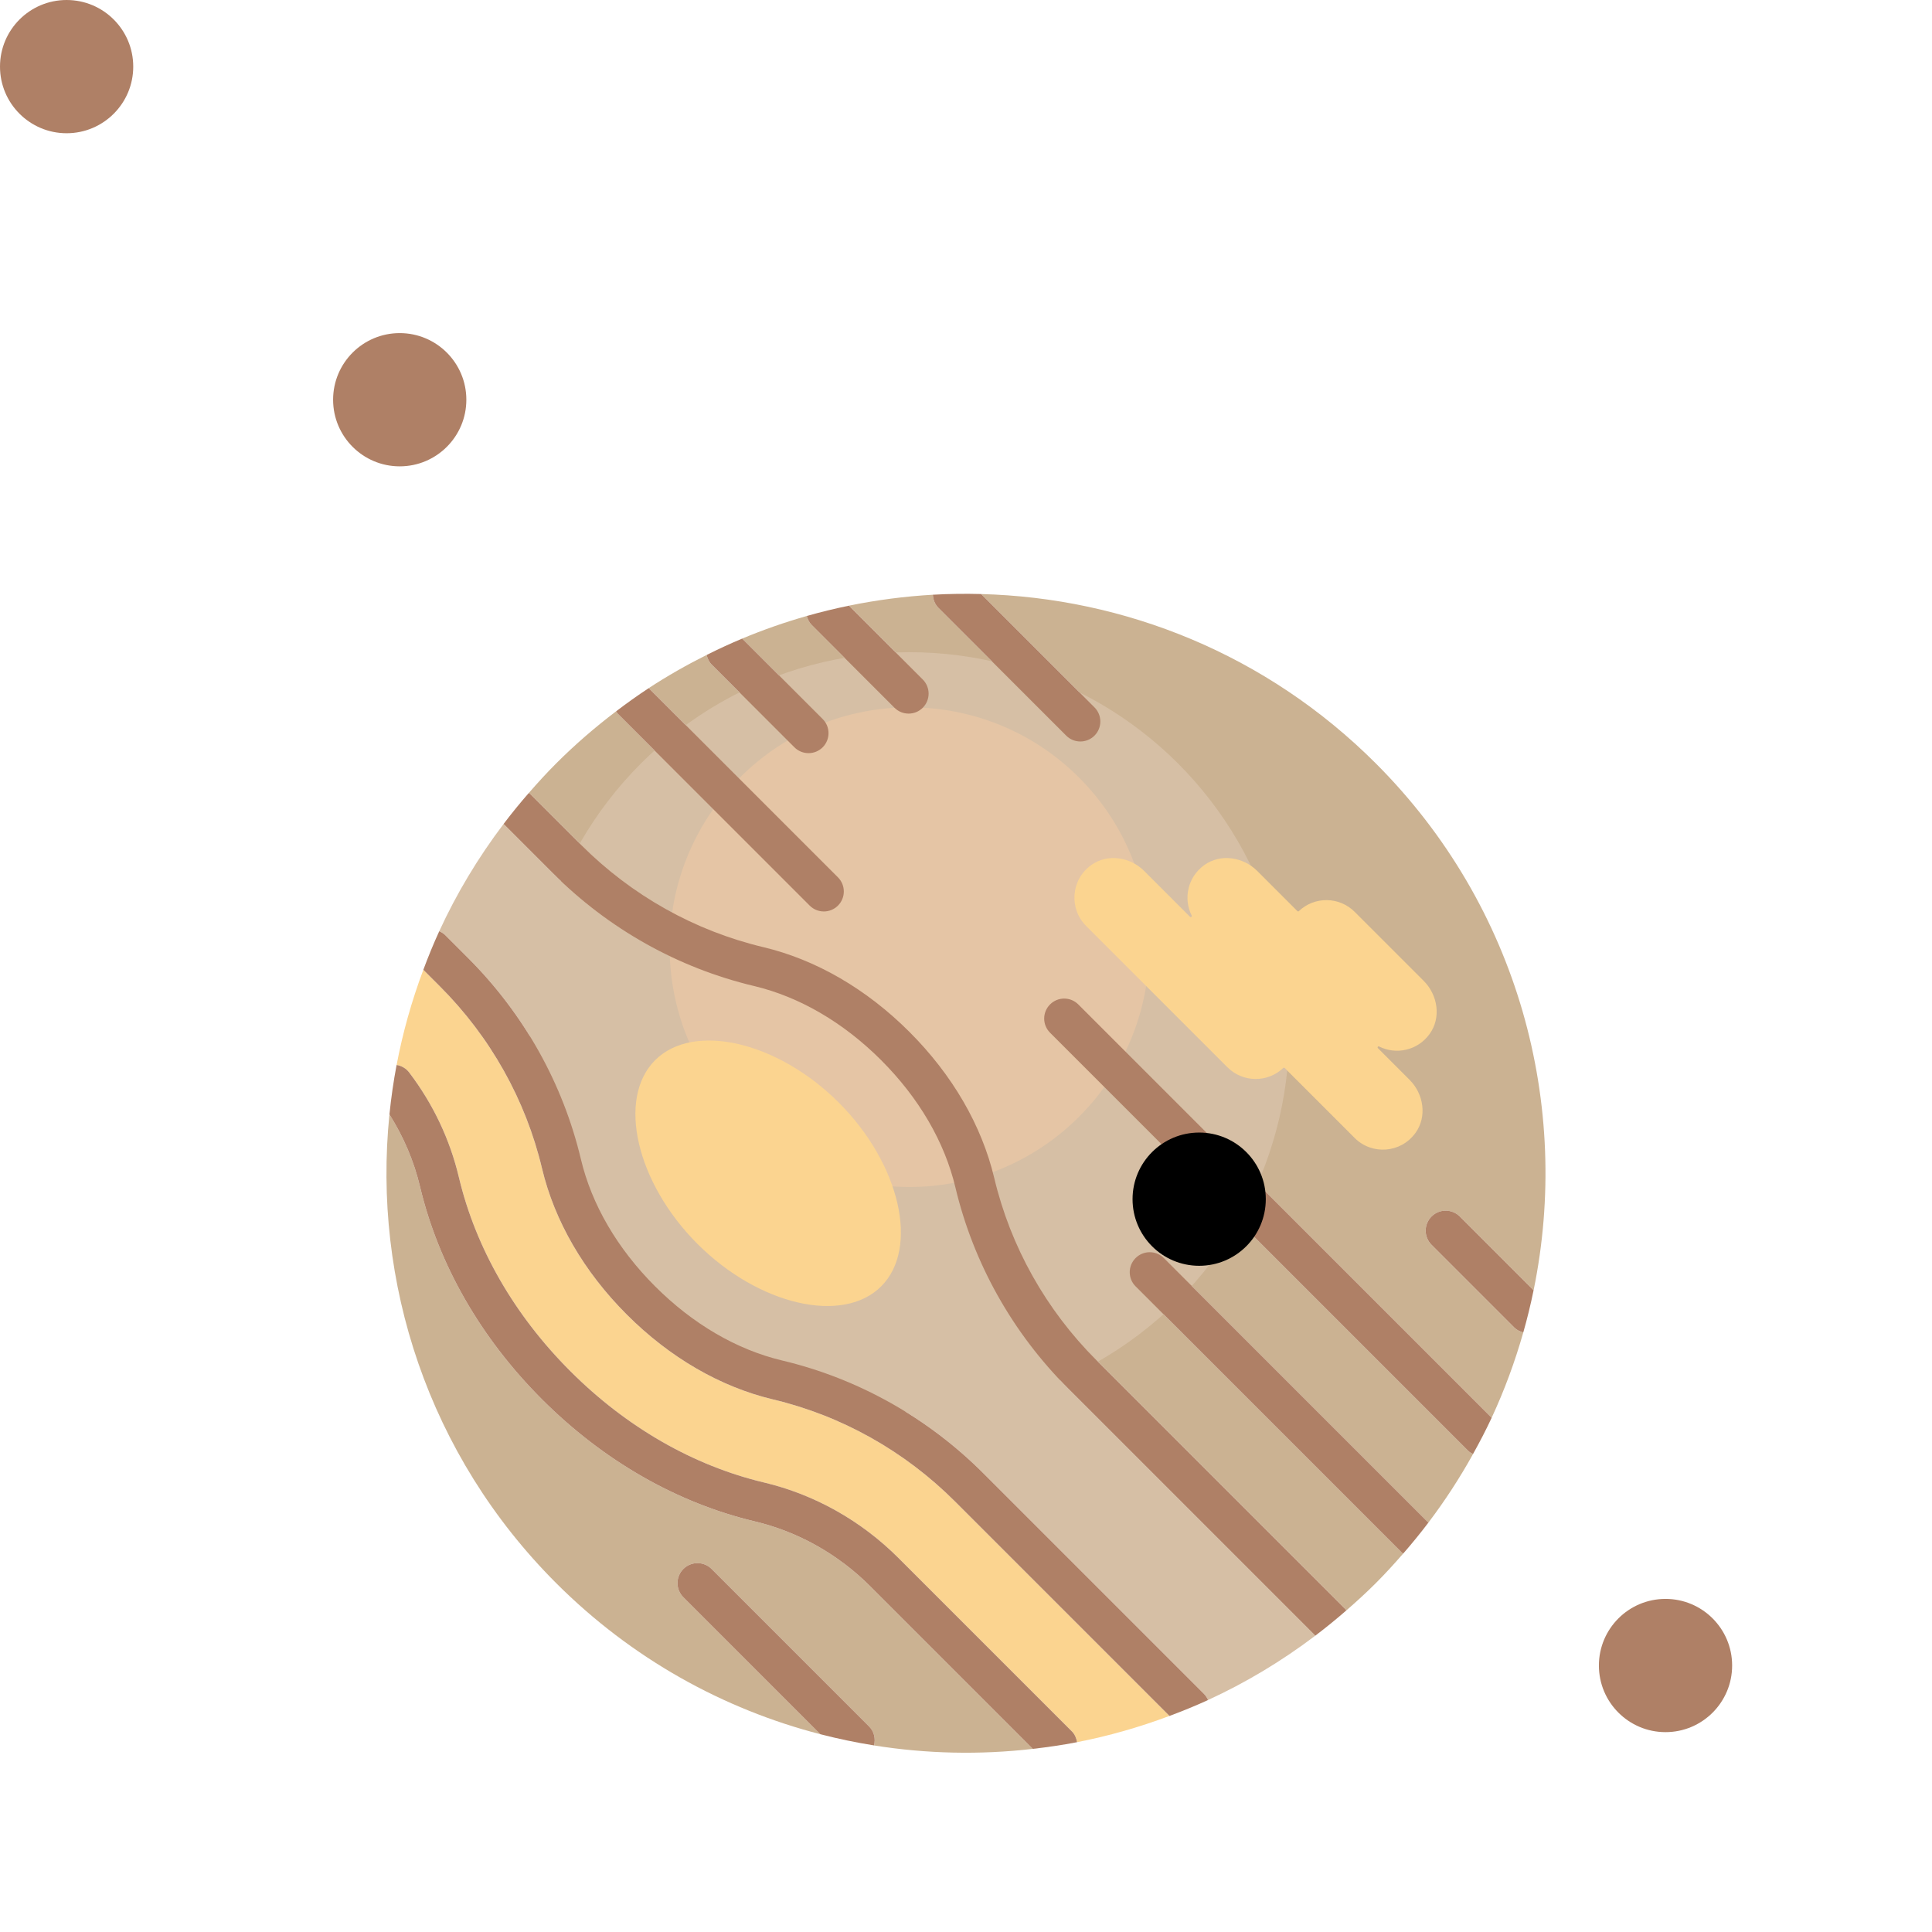 <?xml version="1.0" encoding="iso-8859-1"?>
<!-- Generator: Adobe Illustrator 19.0.0, SVG Export Plug-In . SVG Version: 6.00 Build 0)  -->
<svg version="1.1" id="Capa_1" xmlns="http://www.w3.org/2000/svg" xmlns:xlink="http://www.w3.org/1999/xlink" x="0px" y="0px"
	 viewBox="0 0 58 58" style="enable-background:new 0 0 58 58;" xml:space="preserve">
<g transform="rotate(45,29,29) translate(16,16) scale(0.6)">
	<path style="fill:#CBB292;" d="M3.771,31c3.573,0,7.051-0.978,10.056-2.828C16.134,26.751,18.96,26,22,26s5.866,0.751,8.174,2.172
		C33.179,30.022,36.657,31,40.23,31h17.615c0.027,0,0.05,0.013,0.077,0.016C57.968,30.349,58,29.678,58,29
		c0-0.678-0.032-1.349-0.078-2.016C57.896,26.986,57.873,27,57.846,27H39c-0.553,0-1-0.448-1-1s0.447-1,1-1h18.719
		c-0.189-1.368-0.474-2.704-0.846-4.003c-0.091,0.027-0.181,0.057-0.28,0.057H27c-0.553,0-1-0.448-1-1s0.447-1,1-1h29.248
		c-0.525-1.437-1.165-2.819-1.9-4.139c-0.147,0.085-0.308,0.146-0.49,0.146H48c-0.553,0-1-0.448-1-1s0.447-1,1-1h5.223
		C48.036,5.194,39.127,0,29,0C21.265,0,14.242,3.035,9.043,7.971h8.02c0.553,0,1,0.448,1,1s-0.447,1-1,1H8.029
		c-0.26,0-0.492-0.105-0.67-0.268c-0.939,1.053-1.802,2.175-2.582,3.357H10c0.553,0,1,0.448,1,1s-0.447,1-1,1H4.142
		c-0.182,0-0.343-0.062-0.49-0.146C3.098,15.908,2.601,16.938,2.165,18h5.693c0.553,0,1,0.448,1,1s-0.447,1-1,1H2
		c-0.192,0-0.362-0.069-0.514-0.163c-0.349,1.05-0.646,2.123-0.875,3.222H14c0.553,0,1,0.448,1,1s-0.447,1-1,1H0.42
		c-0.051,0-0.094-0.022-0.143-0.029C0.099,26.329,0,27.653,0,29c0,0.678,0.032,1.349,0.078,2.016C0.104,31.013,0.127,31,0.154,31
		H3.771z"/>
	<path style="fill:#FBD490;" d="M30.174,43.828C27.866,45.249,25.04,46,22,46s-5.866-0.751-8.174-2.172
		C10.821,41.978,7.344,41,3.771,41h-1.17c0.688,1.511,1.496,2.955,2.423,4.314c0.2-0.142,0.45-0.216,0.713-0.18
		c1.963,0.27,3.803,0.926,5.469,1.952C14.301,48.992,18.033,50,22,50s7.699-1.008,10.795-2.914C35.012,45.721,37.582,45,40.229,45
		h12.259c0.216,0,0.405,0.083,0.568,0.199c0.894-1.325,1.674-2.731,2.342-4.199H40.23C36.657,41,33.179,41.978,30.174,43.828z"/>
	<path style="fill:#D6BFA5;" d="M29.125,29.875C27.134,28.648,24.67,28,22,28s-5.134,0.648-7.125,1.875
		C11.554,31.919,7.714,33,3.771,33H0.281c0.291,2.105,0.802,4.138,1.519,6.074C1.914,39.029,2.036,39,2.165,39h1.605
		c3.943,0,7.783,1.081,11.104,3.125C16.866,43.352,19.33,44,22,44s5.134-0.648,7.125-1.875C32.446,40.081,36.286,39,40.23,39h15.604
		c0.129,0,0.251,0.029,0.365,0.074c0.717-1.935,1.228-3.969,1.519-6.074H40.23C36.286,33,32.446,31.919,29.125,29.875z"/>
	<circle style="fill:#D6BFA5;" cx="22" cy="26" r="19"/>
	<path style="fill:#CBB292;" d="M33.844,48.789C30.433,50.89,26.337,52,22,52s-8.433-1.11-11.844-3.211
		c-1.125-0.693-2.347-1.182-3.638-1.474C11.836,53.835,19.931,58,29,58c5.363,0,10.383-1.462,14.692-4H34c-0.553,0-1-0.448-1-1
		s0.447-1,1-1h11.146c0.365,0,0.669,0.205,0.844,0.496c2.156-1.562,4.087-3.412,5.739-5.496H40.229
		C37.952,47,35.744,47.619,33.844,48.789z"/>
	<circle style="fill:#E5C5A5;" cx="19" cy="23" r="12"/>
	<path style="fill:#AF8066;" d="M40.229,45c-2.647,0-5.218,0.721-7.435,2.086C29.699,48.992,25.967,50,22,50
		s-7.699-1.008-10.795-2.914c-1.666-1.026-3.506-1.683-5.469-1.952c-0.263-0.037-0.513,0.037-0.713,0.18
		c0.47,0.689,0.969,1.356,1.495,2.001c1.291,0.293,2.512,0.781,3.638,1.474C13.567,50.89,17.663,52,22,52s8.433-1.11,11.844-3.211
		c1.9-1.17,4.108-1.789,6.386-1.789h11.499c0.463-0.584,0.91-1.181,1.328-1.801C52.893,45.083,52.704,45,52.488,45H40.229z"/>
	<path style="fill:#AF8066;" d="M57.846,31H40.23c-3.573,0-7.052-0.978-10.057-2.828C27.866,26.751,25.04,26,22,26
		s-5.866,0.751-8.174,2.172C10.821,30.022,7.344,31,3.771,31H0.154c-0.027,0-0.05,0.013-0.077,0.016
		c0.046,0.668,0.113,1.33,0.204,1.984h3.489c3.943,0,7.783-1.081,11.104-3.125C16.866,28.648,19.33,28,22,28
		s5.134,0.648,7.125,1.875C32.446,31.919,36.286,33,40.23,33h17.488c0.09-0.655,0.158-1.317,0.204-1.984
		C57.896,31.013,57.873,31,57.846,31z"/>
	<path style="fill:#AF8066;" d="M40.23,39c-3.944,0-7.784,1.081-11.105,3.125C27.134,43.352,24.67,44,22,44
		s-5.134-0.648-7.125-1.875C11.554,40.081,7.714,39,3.771,39H2.165c-0.13,0-0.251,0.029-0.365,0.074
		C2.043,39.728,2.313,40.369,2.601,41h1.17c3.573,0,7.051,0.978,10.056,2.828C16.134,45.249,18.96,46,22,46s5.866-0.751,8.174-2.172
		C33.179,41.978,36.657,41,40.23,41h15.169c0.287-0.631,0.558-1.272,0.801-1.926C56.086,39.029,55.964,39,55.835,39H40.23z"/>
	<path style="fill:#AF8066;" d="M45.146,52H34c-0.553,0-1,0.448-1,1s0.447,1,1,1h9.692c0.791-0.466,1.557-0.968,2.297-1.504
		C45.815,52.205,45.51,52,45.146,52z"/>
	<path style="fill:#AF8066;" d="M38,26c0,0.552,0.447,1,1,1h18.846c0.027,0,0.05-0.013,0.077-0.016
		c-0.046-0.668-0.113-1.33-0.204-1.984H39C38.447,25,38,25.447,38,26z"/>
	<path style="fill:#AF8066;" d="M26,20.053c0,0.552,0.447,1,1,1h29.592c0.099,0,0.19-0.03,0.28-0.057
		c-0.188-0.657-0.391-1.307-0.624-1.943H27C26.447,19.053,26,19.5,26,20.053z"/>
	<path style="fill:#AF8066;" d="M14,25.06c0.553,0,1-0.448,1-1s-0.447-1-1-1H0.611c-0.135,0.649-0.243,1.307-0.334,1.971
		c0.049,0.007,0.092,0.029,0.143,0.029H14z"/>
	<path style="fill:#AF8066;" d="M47,14.06c0,0.552,0.447,1,1,1h5.858c0.182,0,0.343-0.062,0.49-0.146
		c-0.352-0.633-0.728-1.251-1.126-1.854H48C47.447,13.06,47,13.507,47,14.06z"/>
	<path style="fill:#AF8066;" d="M10,15.06c0.553,0,1-0.448,1-1s-0.447-1-1-1H4.777c-0.397,0.603-0.773,1.221-1.126,1.854
		c0.147,0.085,0.308,0.146,0.49,0.146H10z"/>
	<path style="fill:#AF8066;" d="M7.858,20c0.553,0,1-0.448,1-1s-0.447-1-1-1H2.165c-0.247,0.602-0.472,1.216-0.679,1.837
		C1.638,19.931,1.808,20,2,20H7.858z"/>
	<path style="fill:#AF8066;" d="M17.062,9.971c0.553,0,1-0.448,1-1s-0.447-1-1-1h-8.02C8.458,8.525,7.895,9.102,7.359,9.703
		c0.178,0.163,0.41,0.268,0.67,0.268H17.062z"/>
	<path style="fill:#FBD490;" d="M41.393,10h-2.245c-0.057,0-0.074-0.082-0.02-0.1c0.896-0.296,1.512-1.209,1.345-2.236
		C40.313,6.681,39.389,6,38.393,6H33.5c-1.088,0-1.973,0.869-1.999,1.951C31.5,7.978,31.479,8,31.452,8h-2.845
		c-0.996,0-1.92,0.681-2.08,1.664c-0.167,1.027,0.449,1.94,1.345,2.236c0.054,0.018,0.037,0.1-0.02,0.1h-3.245
		c-0.996,0-1.92,0.681-2.08,1.664C22.323,14.917,23.285,16,24.5,16h10c1.088,0,1.973-0.869,1.999-1.951
		C36.5,14.022,36.521,14,36.548,14H41.5c1.215,0,2.177-1.083,1.973-2.336C43.313,10.681,42.389,10,41.393,10z"/>
	<path style="fill:#FBD490;" d="M22,41c-4.337,0-8-2.29-8-5s3.663-5,8-5s8,2.29,8,5S26.337,41,22,41z"/>

</g>

<circle style="fill:#AF8066;" cx="2" cy="2" r="2"/>
<circle style="fill:#AF8066;" cx="12" cy="12" r="2"/>
<circle style="fill:#000000;" cx="36" cy="36" r="2"/>
<circle style="fill:#AF8066;" cx="50" cy="50" r="2"/>

</svg>
